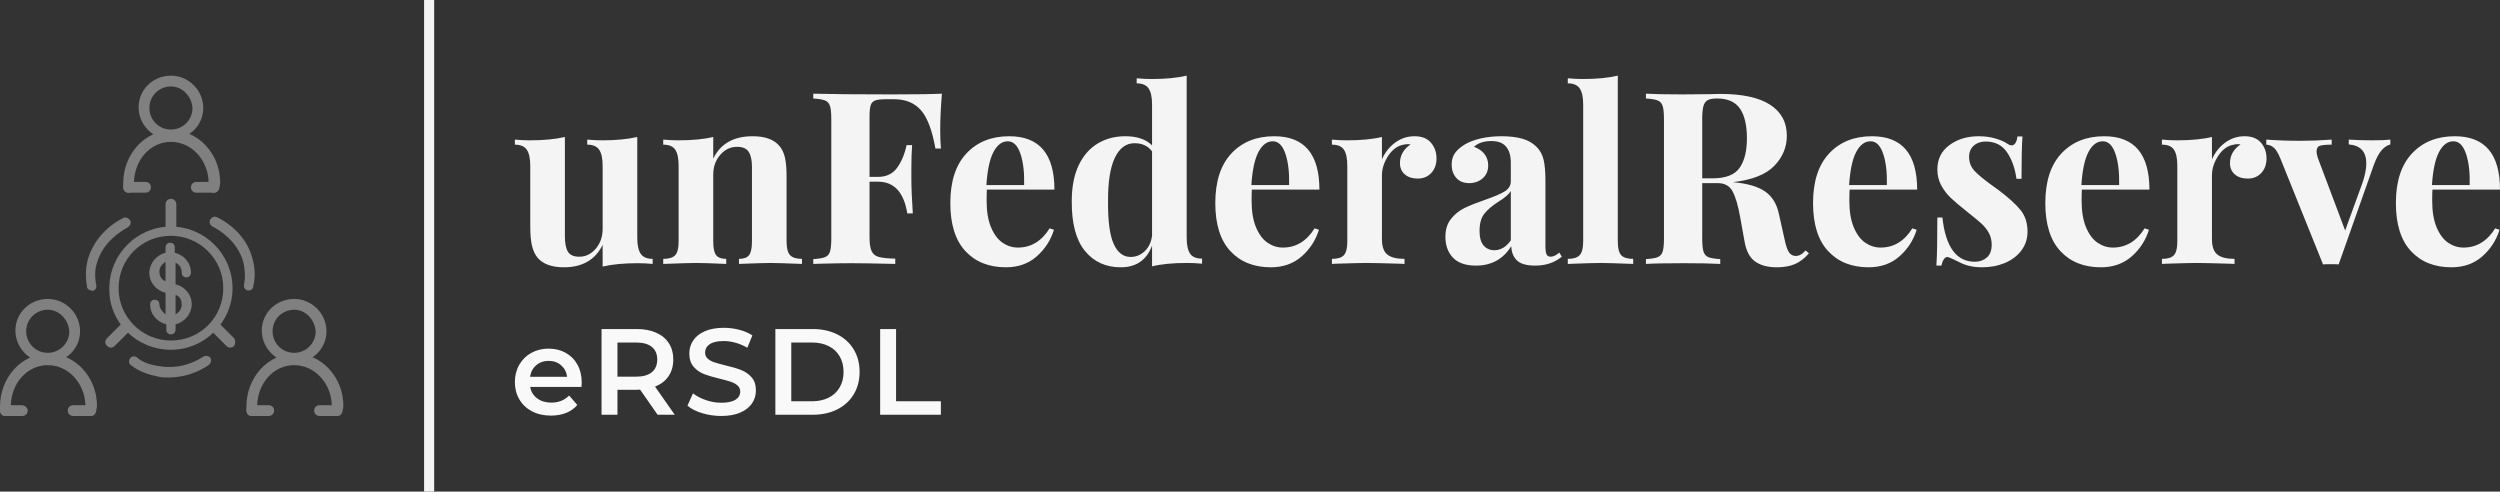 <svg viewBox="0 0 300 58.995" width="5000px" height="983.242px" xmlns="http://www.w3.org/2000/svg" xmlns:xlink="http://www.w3.org/1999/xlink" preserveAspectRatio="none"><rect x="0" y="0" width="300" height="58.995" fill="#333333" stroke="none"/><defs></defs><style>.companyName {fill:#F4F4F4;fill-opacity:1;}.icon1 {fill:#808080;fill-opacity:1;}.icon2 {fill:#656565;fill-opacity:1;}.icon3 {fill:#999999;fill-opacity:1;}.shapeStroke-str {stroke:#313131;stroke-opacity:1;}.text {fill:#F9F9F9;fill-opacity:1;}</style><g opacity="1" transform="rotate(0 0 9.078)">
<svg width="41.208" height="40.839" x="0" y="9.078" version="1.1" preserveAspectRatio="none" viewBox="4.8 5 44.6 44.2">
  <g transform="matrix(1 0 0 1 0 0)" class="icon1"><switch><g><g><g><path d="M32.6,20.2c-0.4,0-0.7-0.3-0.7-0.7c0,0,0-0.1,0-0.1c0-0.1,0-0.3,0-0.4c0-3-2.2-5.4-4.9-5.4S22.2,16,22.2,19      c0,0.1,0,0.3,0,0.4c0,0,0,0.1,0,0.1c0,0.4-0.3,0.7-0.7,0.7c-0.7,0-0.7-0.7-0.7-1.2c0-3.8,2.8-6.9,6.3-6.9s6.3,3.1,6.3,6.8      C33.3,19.5,33.3,20.2,32.6,20.2z"></path><path d="M27,13.3c-2.3,0-4.2-1.9-4.2-4.2S24.7,5,27,5s4.2,1.9,4.2,4.2S29.3,13.3,27,13.3z M27,6.4c-1.5,0-2.8,1.2-2.8,2.8      c0,1.5,1.2,2.8,2.8,2.8c1.5,0,2.8-1.2,2.8-2.8C29.7,7.7,28.5,6.4,27,6.4z"></path><path d="M20.8,19.5c0,0.4,0.3,0.7,0.7,0.7h2.2c0.4,0,0.7-0.3,0.7-0.7s-0.3-0.7-0.7-0.7h-2.2C21.1,18.8,20.8,19.1,20.8,19.5      L20.8,19.5z M20.8,19.5"></path><path d="M29.6,19.5c0,0.4,0.3,0.7,0.7,0.7h2.2c0.4,0,0.7-0.3,0.7-0.7s-0.3-0.7-0.7-0.7h-2.2C29.9,18.8,29.6,19.1,29.6,19.5      L29.6,19.5z M29.6,19.5"></path></g><g><path d="M48.6,49.2c-0.4,0-0.7-0.3-0.7-0.7c0,0,0-0.1,0-0.1c0-0.1,0-0.3,0-0.4c0-3-2.2-5.4-4.9-5.4S38.2,45,38.2,48      c0,0.1,0,0.3,0,0.4c0,0,0,0.1,0,0.1c0,0.4-0.3,0.7-0.7,0.7c-0.7,0-0.7-0.7-0.7-1.2c0-3.8,2.8-6.9,6.3-6.9s6.3,3.1,6.3,6.8      C49.3,48.5,49.3,49.2,48.6,49.2z"></path><path d="M43,42.3c-2.3,0-4.2-1.9-4.2-4.2S40.7,34,43,34s4.2,1.9,4.2,4.2S45.3,42.3,43,42.3z M43,35.4c-1.5,0-2.8,1.2-2.8,2.8      c0,1.5,1.2,2.8,2.8,2.8c1.5,0,2.8-1.2,2.8-2.8C45.7,36.7,44.5,35.4,43,35.4z"></path><path d="M36.8,48.5c0,0.4,0.3,0.7,0.7,0.7h2.2c0.4,0,0.7-0.3,0.7-0.7s-0.3-0.7-0.7-0.7h-2.2C37.1,47.8,36.8,48.1,36.8,48.5      L36.8,48.5z M36.8,48.5"></path><path d="M45.6,48.5c0,0.4,0.3,0.7,0.7,0.7h2.2c0.4,0,0.7-0.3,0.7-0.7s-0.3-0.7-0.7-0.7h-2.2C45.9,47.8,45.6,48.1,45.6,48.5      L45.6,48.5z M45.6,48.5"></path></g><g><path d="M16.6,49.2c-0.4,0-0.7-0.3-0.7-0.7c0,0,0-0.1,0-0.1c0-0.1,0-0.3,0-0.4c0-3-2.2-5.4-4.9-5.4S6.2,45,6.2,48      c0,0.1,0,0.3,0,0.4c0,0,0,0.1,0,0.1c0,0.4-0.3,0.7-0.7,0.7c-0.7,0-0.7-0.7-0.7-1.2c0-3.8,2.8-6.9,6.3-6.9s6.3,3.1,6.3,6.8      C17.3,48.5,17.3,49.2,16.6,49.2z"></path><path d="M11,42.3c-2.3,0-4.2-1.9-4.2-4.2S8.7,34,11,34s4.2,1.9,4.2,4.2S13.3,42.3,11,42.3z M11,35.4c-1.5,0-2.8,1.2-2.8,2.8      c0,1.5,1.2,2.8,2.8,2.8c1.5,0,2.8-1.2,2.8-2.8C13.7,36.7,12.5,35.4,11,35.4z"></path><path d="M4.8,48.5c0,0.4,0.3,0.7,0.7,0.7h2.2c0.4,0,0.7-0.3,0.7-0.7S8,47.8,7.6,47.8H5.5C5.1,47.8,4.8,48.1,4.8,48.5L4.8,48.5z       M4.8,48.5"></path><path d="M13.6,48.5c0,0.4,0.3,0.7,0.7,0.7h2.2c0.4,0,0.7-0.3,0.7-0.7s-0.3-0.7-0.7-0.7h-2.2C13.9,47.8,13.6,48.1,13.6,48.5      L13.6,48.5z M13.6,48.5"></path></g><path d="M14.8,32.6"></path><path d="M27,40.6c4.4,0,8-3.6,8-8c0-4.4-3.6-8-8-8c-4.4,0-8,3.6-8,8C18.9,37,22.5,40.6,27,40.6L27,40.6z M27,25.8     c3.7,0,6.8,3,6.8,6.8s-3,6.8-6.8,6.8c-3.7,0-6.8-3-6.8-6.8S23.2,25.8,27,25.8L27,25.8z M27,25.8"></path><path d="M25.5,34.7c0-0.4-0.3-0.6-0.6-0.6c-0.4,0-0.6,0.3-0.6,0.6c0,1.3,0.9,2.3,2.1,2.6v0.7c0,0.4,0.3,0.6,0.6,0.6     c0.4,0,0.6-0.3,0.6-0.6v-0.7c1.2-0.3,2.1-1.4,2.1-2.6c0-1.3-0.9-2.3-2.1-2.6v-2.8c0.5,0.2,0.8,0.7,0.8,1.3c0,0.4,0.3,0.6,0.6,0.6     c0.4,0,0.6-0.3,0.6-0.6c0-1.3-0.9-2.3-2.1-2.6v-0.7c0-0.4-0.3-0.6-0.6-0.6c-0.4,0-0.6,0.3-0.6,0.6v0.7c-1.2,0.3-2.1,1.4-2.1,2.6     c0,1.3,0.9,2.3,2.1,2.6v2.8C25.9,35.7,25.5,35.2,25.5,34.7L25.5,34.7z M28.4,34.7c0,0.6-0.3,1-0.8,1.3v-2.5     C28.1,33.6,28.4,34.1,28.4,34.7L28.4,34.7z M25.5,30.5c0-0.6,0.3-1,0.8-1.3v2.5C25.9,31.6,25.5,31.1,25.5,30.5L25.5,30.5z      M25.5,30.5"></path><path d="M27.7,21.7c0-0.4-0.3-0.7-0.7-0.7c-0.4,0-0.7,0.3-0.7,0.7l0,2.8c0,0.4,0.3,0.7,0.7,0.7c0.4,0,0.7-0.3,0.7-0.7l0,0      M27.7,24.6"></path><path d="M35.2,39.1l-2-2c-0.3-0.3-0.7-0.3-1,0c-0.3,0.3-0.3,0.7,0,1l2,2c0.3,0.3,0.7,0.3,1,0C35.4,39.8,35.4,39.4,35.2,39.1     L35.2,39.1z M35.2,39.1"></path><path d="M18.7,39.1c-0.3,0.3-0.3,0.7,0,1c0.3,0.3,0.7,0.3,1,0l2-2c0.3-0.3,0.3-0.7,0-1c-0.3-0.3-0.7-0.3-1,0L18.7,39.1L18.7,39.1     z M18.7,39.1"></path><path d="M16.7,32.9c-0.3,0-0.6-0.2-0.6-0.5c-0.2-1.2-0.2-2.4,0.1-3.5c0.9-3.2,3.5-4.9,4.6-5.4c0.3-0.2,0.7,0,0.9,0.3     c0.2,0.3,0,0.7-0.3,0.9c-0.7,0.4-3.2,1.8-4,4.6c-0.3,0.9-0.3,1.9-0.1,2.9c0.1,0.4-0.2,0.7-0.5,0.8C16.8,32.9,16.8,32.9,16.7,32.9     z"></path><path d="M37.1,32.9c0,0-0.1,0-0.1,0c-0.4-0.1-0.6-0.4-0.5-0.8c0.2-1,0.1-2-0.1-2.9c-0.8-2.8-3.2-4.2-4-4.6     c-0.3-0.2-0.5-0.5-0.3-0.9c0.2-0.3,0.5-0.5,0.9-0.3c1.1,0.5,3.8,2.2,4.6,5.4c0.3,1.1,0.4,2.3,0.1,3.5     C37.7,32.7,37.4,32.9,37.1,32.9z"></path><path d="M26.7,44.2c-0.5,0-1.1,0-1.7-0.2c-1.6-0.3-2.7-1-3.2-1.4c-0.3-0.2-0.3-0.6-0.1-0.9c0.2-0.3,0.6-0.3,0.9-0.1     c0.3,0.3,1.2,0.9,2.7,1.1c3.2,0.6,5.4-0.9,5.9-1.2c0.3-0.2,0.7-0.1,0.9,0.1c0.2,0.3,0.1,0.7-0.1,0.9     C31.5,42.9,29.5,44.2,26.7,44.2z"></path></g></g></switch></g>
</svg>
</g><g opacity="1" transform="rotate(0 61.785 39.338)">
<svg width="51.12" height="10.579" x="61.785" y="39.338" version="1.1" preserveAspectRatio="none" viewBox="1.52 -28.4 139.2 28.8">
  <g transform="matrix(1 0 0 1 0 0)" class="text"><path d="M23.36-10.56Q23.36-10.04 23.28-9.08L23.28-9.08L6.52-9.08Q6.96-6.72 8.82-5.34Q10.68-3.96 13.44-3.96L13.44-3.96Q16.96-3.96 19.24-6.28L19.24-6.28L21.92-3.20Q20.48-1.48 18.28-0.60Q16.08 0.28 13.32 0.28L13.32 0.28Q9.80 0.28 7.12-1.12Q4.44-2.52 2.98-5.02Q1.52-7.52 1.52-10.68L1.52-10.68Q1.52-13.80 2.94-16.30Q4.36-18.80 6.88-20.20Q9.40-21.60 12.56-21.60L12.56-21.60Q15.68-21.60 18.14-20.22Q20.60-18.84 21.98-16.34Q23.36-13.84 23.36-10.56L23.36-10.56ZM12.56-17.60Q10.16-17.60 8.50-16.18Q6.84-14.76 6.48-12.40L6.48-12.40L18.60-12.40Q18.28-14.72 16.64-16.16Q15-17.60 12.56-17.60L12.56-17.60Z M53.76 0L48.16 0L42.44-8.20Q42.08-8.16 41.36-8.16L41.36-8.16L35.04-8.16L35.04 0L29.84 0L29.84-28L41.36-28Q45-28 47.70-26.80Q50.40-25.60 51.84-23.36Q53.28-21.12 53.28-18.04L53.28-18.04Q53.28-14.88 51.74-12.60Q50.20-10.32 47.32-9.20L47.32-9.20L53.76 0ZM48.04-18.04Q48.04-20.72 46.28-22.16Q44.52-23.60 41.12-23.60L41.12-23.60L35.04-23.60L35.04-12.44L41.12-12.44Q44.52-12.44 46.28-13.90Q48.04-15.36 48.04-18.04L48.04-18.04Z M68.96 0.40Q65.72 0.40 62.70-0.52Q59.68-1.44 57.92-2.96L57.92-2.96L59.72-7Q61.44-5.64 63.94-4.78Q66.44-3.92 68.96-3.92L68.96-3.92Q72.08-3.92 73.62-4.92Q75.16-5.92 75.16-7.56L75.16-7.56Q75.16-8.76 74.30-9.54Q73.44-10.32 72.12-10.76Q70.80-11.20 68.52-11.76L68.52-11.76Q65.32-12.52 63.34-13.28Q61.36-14.04 59.94-15.66Q58.52-17.28 58.52-20.04L58.52-20.04Q58.52-22.36 59.78-24.26Q61.04-26.16 63.58-27.28Q66.12-28.40 69.80-28.40L69.80-28.40Q72.36-28.40 74.84-27.76Q77.32-27.12 79.12-25.92L79.12-25.92L77.48-21.88Q75.64-22.96 73.64-23.52Q71.64-24.08 69.76-24.08L69.76-24.08Q66.68-24.08 65.18-23.04Q63.68-22 63.68-20.28L63.68-20.28Q63.68-19.08 64.54-18.32Q65.40-17.56 66.72-17.12Q68.04-16.68 70.32-16.12L70.32-16.12Q73.44-15.40 75.44-14.62Q77.44-13.84 78.86-12.24Q80.28-10.64 80.28-7.92L80.28-7.92Q80.28-5.60 79.02-3.72Q77.76-1.84 75.20-0.72Q72.64 0.40 68.96 0.40L68.96 0.40Z M86.64 0L86.64-28L98.88-28Q103.36-28 106.84-26.26Q110.32-24.52 112.24-21.34Q114.16-18.16 114.16-14L114.16-14Q114.16-9.84 112.24-6.66Q110.32-3.48 106.84-1.74Q103.36 0 98.88 0L98.88 0L86.64 0ZM91.84-4.40L98.64-4.40Q101.72-4.40 104.06-5.58Q106.40-6.76 107.66-8.94Q108.92-11.12 108.92-14L108.92-14Q108.92-16.88 107.66-19.06Q106.40-21.24 104.06-22.42Q101.72-23.60 98.64-23.60L98.64-23.60L91.84-23.60L91.84-4.40Z M120.88 0L120.88-28L126.08-28L126.08-4.40L140.72-4.40L140.72 0L120.88 0Z"></path></g>
</svg>
</g><g opacity="1" transform="rotate(0 61.785 9.078)">
<svg width="238.215" height="22.997" x="61.785" y="9.078" version="1.1" preserveAspectRatio="none" viewBox="0.52 -31.32 330.24 31.88">
  <g transform="matrix(1 0 0 1 0 0)" class="companyName"><path d="M20.88-21.12L20.88-4.36Q20.88-2.52 21.46-1.68Q22.04-0.84 23.44-0.84L23.44-0.84L23.44 0Q22.20-0.12 20.96-0.12L20.96-0.12Q17.48-0.12 15.12 0.44L15.12 0.44L15.12-3.16Q13.28 0.56 8.68 0.56L8.68 0.56Q5.68 0.56 4.32-1L4.32-1Q3.68-1.76 3.38-2.98Q3.08-4.20 3.08-6.20L3.08-6.20L3.08-16.32Q3.08-18.16 2.50-19Q1.92-19.84 0.52-19.84L0.52-19.84L0.52-20.68Q1.76-20.56 3-20.56L3-20.56Q6.48-20.56 8.84-21.12L8.84-21.12L8.84-4.56Q8.84-2.88 9.34-2.04Q9.84-1.20 11.24-1.20L11.24-1.20Q12.84-1.20 13.98-2.54Q15.12-3.88 15.12-5.84L15.12-5.84L15.12-16.32Q15.12-18.16 14.54-19Q13.96-19.84 12.56-19.84L12.56-19.84L12.56-20.68Q13.84-20.56 15.04-20.56L15.04-20.56Q18.52-20.56 20.88-21.12L20.88-21.12Z M40.08-21.24Q43.12-21.24 44.48-19.68L44.48-19.68Q45.16-18.92 45.44-17.72Q45.72-16.52 45.72-14.48L45.72-14.48L45.72-3.72Q45.72-2.08 46.30-1.46Q46.88-0.84 48.28-0.84L48.28-0.84L48.28 0Q44.28-0.16 43-0.16L43-0.16Q41.80-0.16 37.80 0L37.80 0L37.80-0.84Q39-0.84 39.48-1.46Q39.96-2.08 39.96-3.72L39.96-3.72L39.96-16.16Q39.96-17.80 39.42-18.64Q38.88-19.48 37.48-19.48L37.48-19.48Q35.84-19.48 34.68-18.14Q33.52-16.80 33.52-14.84L33.52-14.84L33.52-3.72Q33.52-2.08 34-1.46Q34.48-0.84 35.68-0.84L35.68-0.84L35.68 0Q32-0.16 30.72-0.16L30.72-0.16Q29.52-0.16 25.20 0L25.20 0L25.20-0.84Q26.64-0.84 27.20-1.46Q27.76-2.08 27.76-3.72L27.76-3.72L27.76-16.32Q27.76-18.16 27.20-19Q26.64-19.84 25.20-19.84L25.20-19.84L25.20-20.68Q26.48-20.56 27.68-20.56L27.68-20.56Q31.24-20.56 33.52-21.12L33.52-21.12L33.52-17.52Q35.32-21.24 40.08-21.24L40.08-21.24Z M71.56-28.32Q71.28-24.92 71.28-22.24L71.28-22.24Q71.28-20.36 71.40-19.20L71.40-19.20L70.48-19.20Q69.68-23.72 68.08-25.56Q66.48-27.40 63.60-27.40L63.60-27.40L62.28-27.40Q61.04-27.40 60.48-27.20Q59.92-27 59.72-26.42Q59.52-25.84 59.52-24.56L59.52-24.56L59.52-14.48L60.92-14.48Q63.04-14.48 64.14-16.04Q65.24-17.60 65.68-19.76L65.68-19.76L66.60-19.76Q66.48-18.08 66.48-16L66.48-16L66.48-14.08Q66.48-12.04 66.72-8.40L66.72-8.40L65.80-8.40Q64.96-13.68 60.92-13.68L60.92-13.68L59.52-13.68L59.52-4.48Q59.52-2.88 59.86-2.14Q60.20-1.40 61.06-1.16Q61.92-0.92 63.80-0.88L63.80-0.88L63.80 0Q58.88-0.12 56.48-0.12L56.48-0.12Q54.48-0.12 51.44-0.04L51.44-0.04L50.16 0L50.16-0.80Q51.48-0.88 52.10-1.12Q52.72-1.36 52.94-2.04Q53.16-2.72 53.16-4.24L53.16-4.24L53.16-24.08Q53.16-25.60 52.94-26.28Q52.72-26.96 52.10-27.20Q51.48-27.44 50.16-27.52L50.16-27.52L50.16-28.32Q54.48-28.20 63.20-28.20L63.20-28.20Q69.08-28.20 71.56-28.32L71.56-28.32Z M84.20-2.72Q87.48-2.72 89.48-5.92L89.48-5.92L90.20-5.68Q89.40-3.08 87.34-1.26Q85.28 0.56 82.20 0.56L82.20 0.56Q77.96 0.56 75.46-2.14Q72.96-4.84 72.96-10.12L72.96-10.12Q72.96-15.52 75.64-18.38Q78.32-21.24 82.76-21.24L82.76-21.24Q90.28-21.24 90.28-12.36L90.28-12.36L79.04-12.36Q79-11.76 79-10.48L79-10.48Q79-7.84 79.74-6.08Q80.48-4.32 81.66-3.52Q82.84-2.72 84.20-2.72L84.20-2.72ZM82.52-20.40Q81.08-20.40 80.14-18.62Q79.20-16.84 78.96-13.12L78.96-13.12L85.24-13.12Q85.32-16.28 84.62-18.34Q83.92-20.40 82.52-20.40L82.52-20.40Z M112.28-4.40Q112.28-2.56 112.84-1.72Q113.40-0.88 114.84-0.88L114.84-0.88L114.84-0.04Q113.60-0.16 112.36-0.16L112.36-0.16Q108.80-0.16 106.52 0.40L106.52 0.40L106.52-3.04Q105.16 0.56 101.32 0.56L101.32 0.56Q97.56 0.56 95.34-2.18Q93.12-4.92 93.16-10.44L93.16-10.44Q93.16-13.96 94.30-16.38Q95.44-18.80 97.46-20.02Q99.48-21.24 102.08-21.24L102.08-21.24Q105-21.24 106.52-19.72L106.52-19.72L106.52-26.52Q106.52-28.36 105.94-29.20Q105.36-30.04 103.96-30.04L103.96-30.04L103.96-30.88Q105.24-30.76 106.44-30.76L106.44-30.76Q109.92-30.76 112.28-31.32L112.28-31.32L112.28-4.40ZM102.96-1.16Q104.28-1.16 105.30-2.12Q106.32-3.08 106.52-4.72L106.52-4.72L106.52-18.72Q105.52-20.08 103.60-20.08L103.60-20.08Q101.48-20.08 100.32-17.64Q99.16-15.20 99.20-10.36L99.20-10.36Q99.16-5.48 100.14-3.32Q101.12-1.16 102.96-1.16L102.96-1.16Z M128.28-2.72Q131.56-2.72 133.56-5.92L133.56-5.92L134.28-5.68Q133.48-3.08 131.42-1.26Q129.36 0.56 126.28 0.56L126.28 0.56Q122.04 0.56 119.54-2.14Q117.04-4.84 117.04-10.12L117.04-10.12Q117.04-15.52 119.72-18.38Q122.40-21.24 126.84-21.24L126.84-21.24Q134.36-21.24 134.36-12.36L134.36-12.36L123.12-12.36Q123.08-11.76 123.08-10.48L123.08-10.48Q123.08-7.84 123.82-6.08Q124.56-4.32 125.74-3.52Q126.92-2.72 128.28-2.72L128.28-2.72ZM126.60-20.40Q125.16-20.40 124.22-18.62Q123.28-16.84 123.04-13.12L123.04-13.12L129.32-13.12Q129.40-16.28 128.70-18.34Q128-20.40 126.60-20.40L126.60-20.40Z M150.20-21.24Q152-21.24 152.92-20.16Q153.84-19.08 153.84-17.56L153.84-17.56Q153.84-16.08 152.98-15.14Q152.12-14.20 150.72-14.20L150.72-14.20Q149.36-14.20 148.56-14.90Q147.76-15.60 147.76-16.76L147.76-16.76Q147.76-18.68 149.52-19.88L149.52-19.88Q149.36-19.92 149.04-19.92L149.04-19.92Q148.64-19.92 148.40-19.84L148.40-19.84Q146.88-19.60 145.82-18Q144.76-16.40 144.76-14.72L144.76-14.72L144.76-4.12Q144.76-2.28 145.66-1.56Q146.56-0.84 148.52-0.84L148.52-0.84L148.52 0Q147.96 0 147.60-0.04L147.60-0.04Q143.52-0.16 142.16-0.16L142.16-0.16Q141.08-0.16 137.24-0.04L137.24-0.04Q136.92 0 136.44 0L136.44 0L136.44-0.84Q137.88-0.84 138.44-1.46Q139-2.08 139-3.72L139-3.72L139-16.32Q139-18.16 138.44-19Q137.88-19.84 136.44-19.84L136.44-19.84L136.44-20.68Q137.72-20.56 138.92-20.56L138.92-20.56Q142.48-20.56 144.76-21.12L144.76-21.12L144.76-17.40Q145.52-19.12 146.96-20.18Q148.40-21.24 150.20-21.24L150.20-21.24Z M160.40 0.28Q157.84 0.28 156.58-1.04Q155.32-2.36 155.32-4.52L155.32-4.52Q155.32-6.32 156.26-7.50Q157.20-8.68 158.54-9.32Q159.88-9.96 161.96-10.68L161.96-10.68Q164.16-11.44 165.18-12.06Q166.20-12.68 166.20-13.76L166.20-13.76L166.20-16.88Q166.20-18.56 165.42-19.50Q164.64-20.44 163-20.44L163-20.44Q161.08-20.44 160.08-19.48L160.08-19.48Q161.20-19.08 161.82-18.28Q162.44-17.48 162.44-16.40L162.44-16.40Q162.44-15.04 161.52-14.24Q160.60-13.44 159.28-13.44L159.28-13.44Q157.88-13.44 157.12-14.32Q156.36-15.20 156.36-16.52L156.36-16.52Q156.36-17.64 156.90-18.42Q157.44-19.20 158.56-19.88L158.56-19.88Q159.64-20.52 161.22-20.88Q162.80-21.24 164.68-21.24L164.68-21.24Q166.64-21.24 168.08-20.84Q169.52-20.44 170.48-19.48L170.48-19.48Q171.36-18.60 171.66-17.32Q171.96-16.04 171.96-13.84L171.96-13.84L171.96-2.96Q171.96-2 172.14-1.60Q172.32-1.20 172.84-1.20L172.84-1.20Q173.44-1.20 174.28-1.88L174.28-1.88L174.68-1.20Q172.88 0.28 170.28 0.28L170.28 0.28Q168.08 0.28 167.20-0.60Q166.32-1.48 166.28-2.96L166.28-2.96Q164.28 0.28 160.40 0.28L160.40 0.28ZM163.48-2.28Q165.04-2.28 166.20-3.92L166.20-3.92L166.20-12.12Q165.72-11.32 164.16-10.36L164.16-10.36Q162.60-9.36 161.80-8.36Q161-7.36 161-5.48L161-5.48Q161-3.84 161.68-3.06Q162.36-2.28 163.48-2.28L163.48-2.28Z M184-31.32L184-3.72Q184-2.08 184.56-1.46Q185.12-0.84 186.56-0.84L186.56-0.84L186.56 0Q182.40-0.16 181.20-0.16L181.20-0.16Q179.84-0.16 175.68 0L175.68 0L175.68-0.84Q177.08-0.84 177.66-1.46Q178.24-2.08 178.24-3.72L178.24-3.72L178.24-26.52Q178.24-28.36 177.66-29.20Q177.08-30.04 175.68-30.04L175.68-30.04L175.68-30.88Q176.96-30.76 178.16-30.76L178.16-30.76Q181.64-30.76 184-31.32L184-31.32Z M215.24-2.24L215.80-1.76Q214.72-0.52 213.48 0.02Q212.24 0.56 210.48 0.56L210.48 0.56Q208.16 0.56 206.82-0.42Q205.48-1.40 205.08-3.76L205.08-3.76L204.36-7.76Q203.84-10.68 203.10-12.06Q202.36-13.44 200.64-13.44L200.64-13.44L198.04-13.44L198.04-4.24Q198.04-2.72 198.26-2.04Q198.48-1.36 199.08-1.12Q199.68-0.88 201.04-0.80L201.04-0.80L201.04 0Q198.88-0.12 195-0.12L195-0.12Q190.72-0.12 188.68 0L188.68 0L188.68-0.80Q190-0.88 190.62-1.12Q191.24-1.36 191.46-2.04Q191.68-2.72 191.68-4.24L191.68-4.24L191.68-24.08Q191.68-25.60 191.46-26.28Q191.24-26.96 190.62-27.20Q190-27.44 188.68-27.52L188.68-27.52L188.68-28.32Q190.72-28.20 194.76-28.20L194.76-28.20L199.20-28.24Q200-28.28 201.04-28.28L201.04-28.28Q206.56-28.28 209.34-26.48Q212.12-24.68 212.12-21.32L212.12-21.32Q212.12-18.48 210.04-16.32Q207.96-14.16 203.16-13.60L203.16-13.60Q206.76-13.28 208.52-12.04Q210.28-10.80 210.80-8.32L210.80-8.32L211.72-4.20Q212.04-2.60 212.46-1.96Q212.88-1.32 213.64-1.32L213.64-1.32Q214.12-1.36 214.46-1.56Q214.80-1.76 215.24-2.24L215.24-2.24ZM200.52-27.52Q199.44-27.52 198.94-27.24Q198.44-26.96 198.24-26.24Q198.04-25.52 198.04-24.08L198.04-24.08L198.04-14.24L199.76-14.24Q203.04-14.24 204.26-15.98Q205.48-17.72 205.48-20.88L205.48-20.88Q205.48-24.16 204.32-25.84Q203.16-27.52 200.52-27.52L200.52-27.52Z M227.72-2.72Q231-2.72 233-5.92L233-5.92L233.72-5.68Q232.92-3.08 230.86-1.26Q228.80 0.56 225.72 0.56L225.72 0.56Q221.48 0.56 218.98-2.14Q216.48-4.84 216.48-10.12L216.48-10.12Q216.48-15.52 219.16-18.38Q221.84-21.24 226.28-21.24L226.28-21.24Q233.80-21.24 233.80-12.36L233.80-12.36L222.56-12.36Q222.52-11.76 222.52-10.48L222.52-10.48Q222.52-7.84 223.26-6.08Q224-4.32 225.18-3.52Q226.36-2.72 227.72-2.72L227.72-2.72ZM226.04-20.40Q224.60-20.40 223.66-18.62Q222.72-16.84 222.48-13.12L222.48-13.12L228.76-13.12Q228.84-16.28 228.14-18.34Q227.44-20.40 226.04-20.40L226.04-20.40Z M244.04-21.24Q245.56-21.24 246.84-20.86Q248.12-20.48 248.80-20L248.80-20Q249.20-19.72 249.52-19.72L249.52-19.72Q249.88-19.72 250.14-20.10Q250.40-20.48 250.48-21.20L250.48-21.20L251.32-21.20Q251.16-19.16 251.16-14.16L251.16-14.16L250.32-14.16Q249.96-16.80 248.74-18.58Q247.52-20.36 245.20-20.36L245.20-20.36Q244-20.36 243.22-19.68Q242.44-19 242.44-17.80L242.44-17.80Q242.44-16.44 243.36-15.46Q244.28-14.48 246.24-13.08L246.24-13.08L247.40-12.24Q249.84-10.40 251-8.96Q252.16-7.52 252.16-5.36L252.16-5.36Q252.16-3.60 251.14-2.24Q250.12-0.88 248.40-0.16Q246.68 0.56 244.60 0.56L244.60 0.56Q242.40 0.56 240.84-0.28L240.84-0.28Q239.56-0.92 239-1.12L239-1.12Q238.60-1.24 238.30-0.86Q238-0.48 237.84 0.28L237.84 0.28L237 0.28Q237.16-2 237.16-7.72L237.16-7.72L238-7.72Q238.80-0.36 243.40-0.36L243.40-0.36Q244.56-0.36 245.38-1.06Q246.20-1.76 246.20-3.20L246.20-3.20Q246.20-4.32 245.70-5.20Q245.20-6.08 244.44-6.76Q243.68-7.44 242.16-8.64L242.16-8.64Q240.36-10.08 239.42-10.96Q238.48-11.84 237.82-13.04Q237.16-14.24 237.16-15.72L237.16-15.72Q237.16-18.28 239.16-19.76Q241.16-21.24 244.04-21.24L244.04-21.24Z M266.36-2.72Q269.64-2.72 271.64-5.92L271.64-5.92L272.36-5.68Q271.56-3.08 269.50-1.26Q267.44 0.56 264.36 0.56L264.36 0.56Q260.12 0.56 257.62-2.14Q255.12-4.84 255.12-10.12L255.12-10.12Q255.12-15.52 257.80-18.38Q260.48-21.24 264.92-21.24L264.92-21.24Q272.44-21.24 272.44-12.36L272.44-12.36L261.20-12.36Q261.16-11.76 261.16-10.48L261.16-10.48Q261.16-7.84 261.90-6.08Q262.64-4.32 263.82-3.52Q265-2.72 266.36-2.72L266.36-2.72ZM264.68-20.40Q263.24-20.40 262.30-18.62Q261.36-16.84 261.12-13.12L261.12-13.12L267.40-13.12Q267.48-16.28 266.78-18.34Q266.08-20.40 264.68-20.40L264.68-20.40Z M288.28-21.24Q290.08-21.24 291-20.16Q291.92-19.08 291.92-17.56L291.92-17.56Q291.92-16.08 291.06-15.14Q290.20-14.20 288.80-14.20L288.80-14.20Q287.44-14.20 286.64-14.90Q285.84-15.60 285.84-16.76L285.84-16.76Q285.84-18.68 287.60-19.88L287.60-19.88Q287.44-19.92 287.12-19.92L287.12-19.92Q286.72-19.92 286.48-19.84L286.48-19.84Q284.96-19.60 283.90-18Q282.84-16.40 282.84-14.72L282.84-14.72L282.84-4.12Q282.84-2.28 283.74-1.56Q284.64-0.84 286.60-0.84L286.60-0.84L286.60 0Q286.04 0 285.68-0.04L285.68-0.04Q281.60-0.16 280.24-0.16L280.24-0.16Q279.16-0.16 275.32-0.04L275.32-0.04Q275 0 274.52 0L274.52 0L274.52-0.84Q275.96-0.84 276.52-1.46Q277.08-2.08 277.08-3.72L277.08-3.72L277.08-16.32Q277.08-18.16 276.52-19Q275.96-19.84 274.52-19.84L274.52-19.84L274.52-20.68Q275.80-20.56 277-20.56L277-20.56Q280.56-20.56 282.84-21.12L282.84-21.12L282.84-17.40Q283.60-19.12 285.04-20.18Q286.48-21.24 288.28-21.24L288.28-21.24Z M309.44-20.56Q311.48-20.56 312.52-20.68L312.52-20.68L312.52-19.88Q311.68-19.64 311.02-18.86Q310.36-18.08 309.76-16.44L309.76-16.44L303.92 0.08Q303.48 0.04 302.60 0.04L302.60 0.04Q301.76 0.04 301.32 0.08L301.32 0.08L294.20-17.60Q293.64-18.96 293.06-19.40Q292.48-19.84 291.88-19.84L291.88-19.84L291.88-20.68Q294.68-20.48 297.56-20.48L297.56-20.48Q300.08-20.48 302.76-20.68L302.76-20.68L302.76-19.84Q301.40-19.84 300.82-19.66Q300.24-19.48 300.24-18.68L300.24-18.68Q300.24-18.36 300.44-17.68L300.44-17.68L305-5.56L307.88-13.48Q308.52-15.36 308.52-16.72L308.52-16.72Q308.52-19.64 305.60-19.88L305.60-19.88L305.60-20.68Q307.44-20.56 309.44-20.56L309.44-20.56Z M324.68-2.72Q327.96-2.72 329.96-5.92L329.96-5.92L330.68-5.68Q329.88-3.08 327.82-1.26Q325.76 0.56 322.68 0.56L322.68 0.56Q318.44 0.56 315.94-2.14Q313.44-4.84 313.44-10.12L313.44-10.12Q313.44-15.52 316.12-18.38Q318.80-21.24 323.24-21.24L323.24-21.24Q330.76-21.24 330.76-12.36L330.76-12.36L319.52-12.36Q319.48-11.76 319.48-10.48L319.48-10.48Q319.48-7.84 320.22-6.08Q320.96-4.32 322.14-3.52Q323.32-2.72 324.68-2.72L324.68-2.72ZM323-20.40Q321.56-20.40 320.62-18.62Q319.68-16.84 319.44-13.12L319.44-13.12L325.72-13.12Q325.80-16.28 325.10-18.34Q324.40-20.40 323-20.40L323-20.40Z"></path></g>
</svg>
</g><g opacity="1" transform="rotate(0 50.891 0)">
<svg width="1.21" height="58.995" x="50.891" y="0" version="1.1" preserveAspectRatio="none" viewBox="0 0 1.21 58.995">
  <rect x="0" y="0" width="1.21" height="58.995" class="companyName shapeStroke-str" style="stroke-width:0;" rx="0px" ry="0px"></rect>
</svg>
</g></svg>